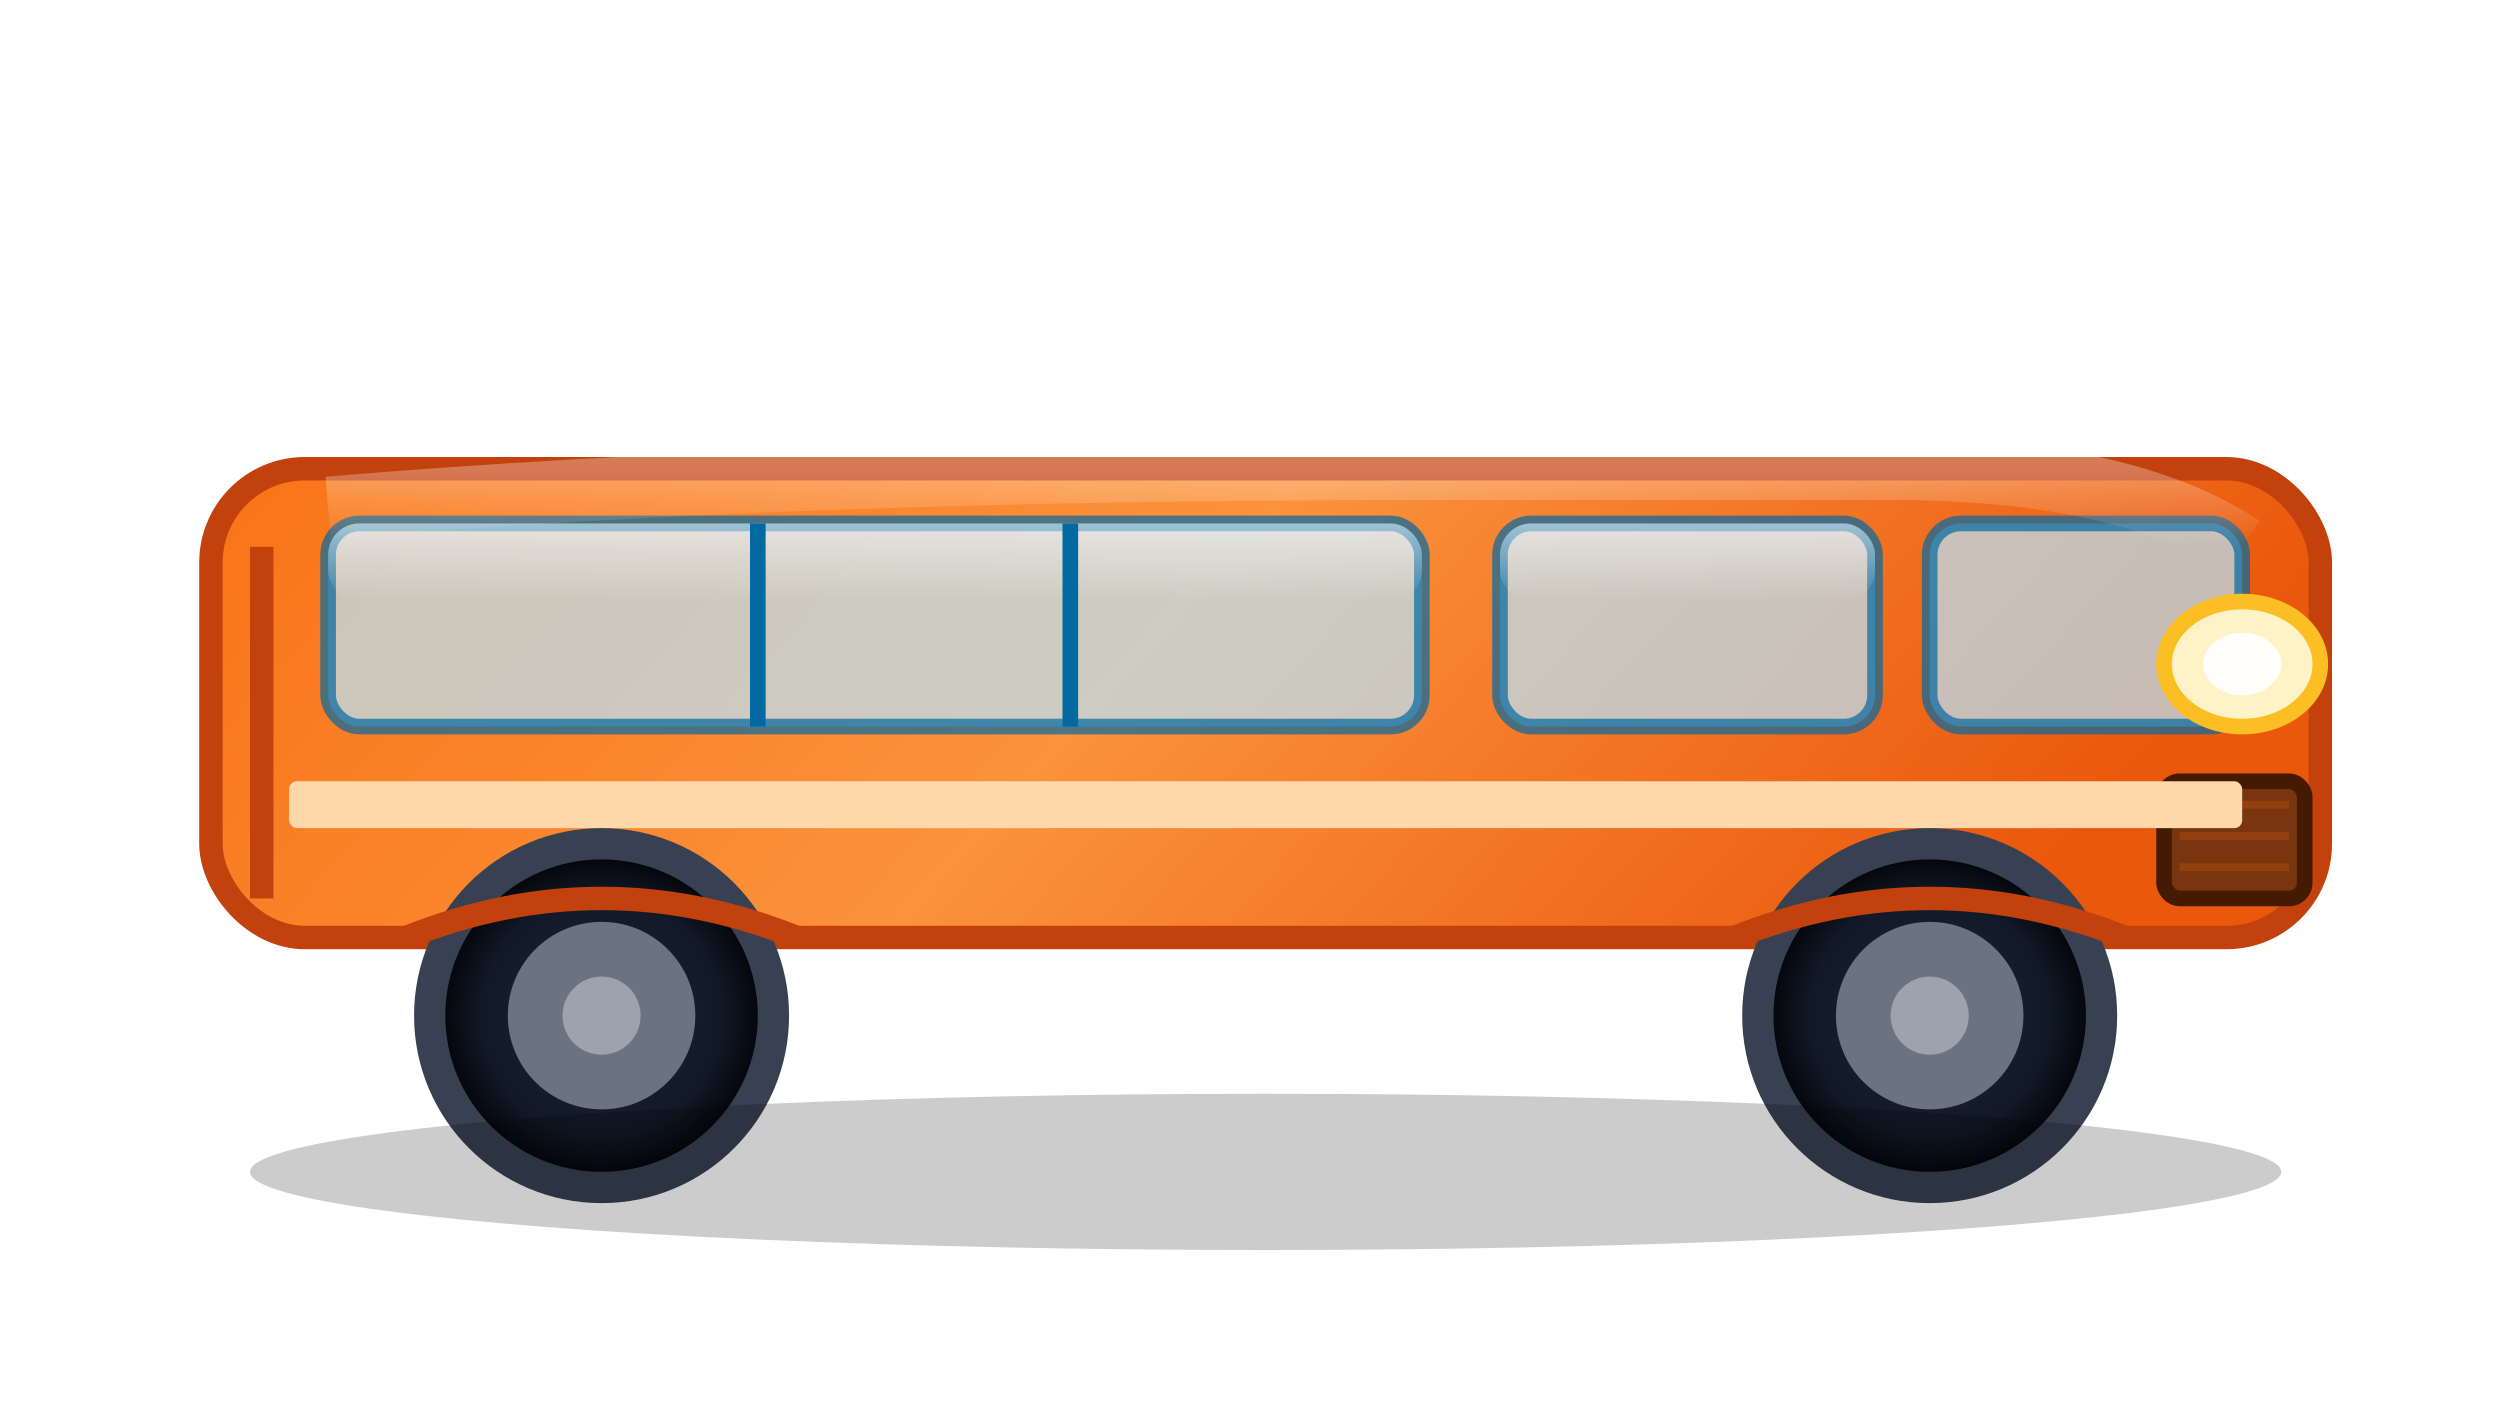 <?xml version="1.0" encoding="UTF-8"?>
<svg width="320" height="180" viewBox="0 0 320 180" xmlns="http://www.w3.org/2000/svg">
  <defs>
    <linearGradient id="bus-body" x1="0" y1="0" x2="1" y2="0.2">
      <stop offset="0%" stop-color="#f97316"/>
      <stop offset="50%" stop-color="#fb923c"/>
      <stop offset="100%" stop-color="#ea580c"/>
    </linearGradient>
    <linearGradient id="bus-shine" x1="0" y1="0" x2="0" y2="1">
      <stop offset="0%" stop-color="#ffffff" stop-opacity="0.5"/>
      <stop offset="100%" stop-color="#ffffff" stop-opacity="0"/>
    </linearGradient>
    <radialGradient id="wheel-grad-bus">
      <stop offset="0%" stop-color="#1f2937"/>
      <stop offset="70%" stop-color="#111827"/>
      <stop offset="100%" stop-color="#000000"/>
    </radialGradient>
    <filter id="shadow-bus">
      <feGaussianBlur in="SourceAlpha" stdDeviation="4"/>
      <feOffset dx="2" dy="5" result="offsetblur"/>
      <feComponentTransfer>
        <feFuncA type="linear" slope="0.3"/>
      </feComponentTransfer>
      <feMerge>
        <feMergeNode/>
        <feMergeNode in="SourceGraphic"/>
      </feMerge>
    </filter>
  </defs>
  
  <g filter="url(#shadow-bus)">
    <!-- Main body -->
    <rect x="25" y="55" width="270" height="60" rx="12" fill="url(#bus-body)" stroke="#c2410c" stroke-width="3"/>
    
    <!-- Windows -->
    <rect x="40" y="62" width="140" height="26" rx="4" fill="#bae6fd" stroke="#0369a1" stroke-width="2" opacity="0.7"/>
    <rect x="190" y="62" width="48" height="26" rx="4" fill="#bae6fd" stroke="#0369a1" stroke-width="2" opacity="0.7"/>
    <rect x="245" y="62" width="40" height="26" rx="4" fill="#bae6fd" stroke="#0369a1" stroke-width="2" opacity="0.7"/>
    
    <!-- Window reflections -->
    <rect x="40" y="62" width="140" height="10" rx="4" fill="url(#bus-shine)"/>
    <rect x="190" y="62" width="48" height="10" rx="4" fill="url(#bus-shine)"/>
    
    <!-- Window dividers -->
    <line x1="95" y1="62" x2="95" y2="88" stroke="#0369a1" stroke-width="2"/>
    <line x1="135" y1="62" x2="135" y2="88" stroke="#0369a1" stroke-width="2"/>
    
    <!-- Headlights -->
    <ellipse cx="285" cy="80" rx="10" ry="8" fill="#fef3c7" stroke="#fbbf24" stroke-width="2"/>
    <ellipse cx="285" cy="80" rx="5" ry="4" fill="#ffffff" opacity="0.9"/>
    
    <!-- Front grill -->
    <rect x="275" y="95" width="18" height="15" rx="2" fill="#78350f" stroke="#451a03" stroke-width="2"/>
    <line x1="277" y1="98" x2="291" y2="98" stroke="#92400e" stroke-width="1"/>
    <line x1="277" y1="102" x2="291" y2="102" stroke="#92400e" stroke-width="1"/>
    <line x1="277" y1="106" x2="291" y2="106" stroke="#92400e" stroke-width="1"/>
    
    <!-- Door -->
    <rect x="30" y="65" width="3" height="45" fill="#c2410c"/>
    
    <!-- Body shine -->
    <path d="M40 60 Q100 55 180 55 L240 55 Q270 55 285 65" 
          stroke="url(#bus-shine)" stroke-width="8" fill="none" opacity="0.6"/>
    
    <!-- Side stripe -->
    <rect x="35" y="95" width="250" height="6" fill="#fed7aa" rx="1"/>
    
    <!-- Wheels -->
    <g>
      <circle cx="75" cy="125" r="22" fill="url(#wheel-grad-bus)" stroke="#374151" stroke-width="4"/>
      <circle cx="75" cy="125" r="12" fill="#6b7280"/>
      <circle cx="75" cy="125" r="5" fill="#9ca3af"/>
      
      <circle cx="245" cy="125" r="22" fill="url(#wheel-grad-bus)" stroke="#374151" stroke-width="4"/>
      <circle cx="245" cy="125" r="12" fill="#6b7280"/>
      <circle cx="245" cy="125" r="5" fill="#9ca3af"/>
    </g>
    
    <!-- Wheel arches -->
    <path d="M50 115 Q75 105 100 115" stroke="#c2410c" stroke-width="3" fill="none"/>
    <path d="M220 115 Q245 105 270 115" stroke="#c2410c" stroke-width="3" fill="none"/>
    
    <!-- Ground shadow -->
    <ellipse cx="160" cy="145" rx="130" ry="10" fill="#000000" opacity="0.2"/>
  </g>
</svg>

